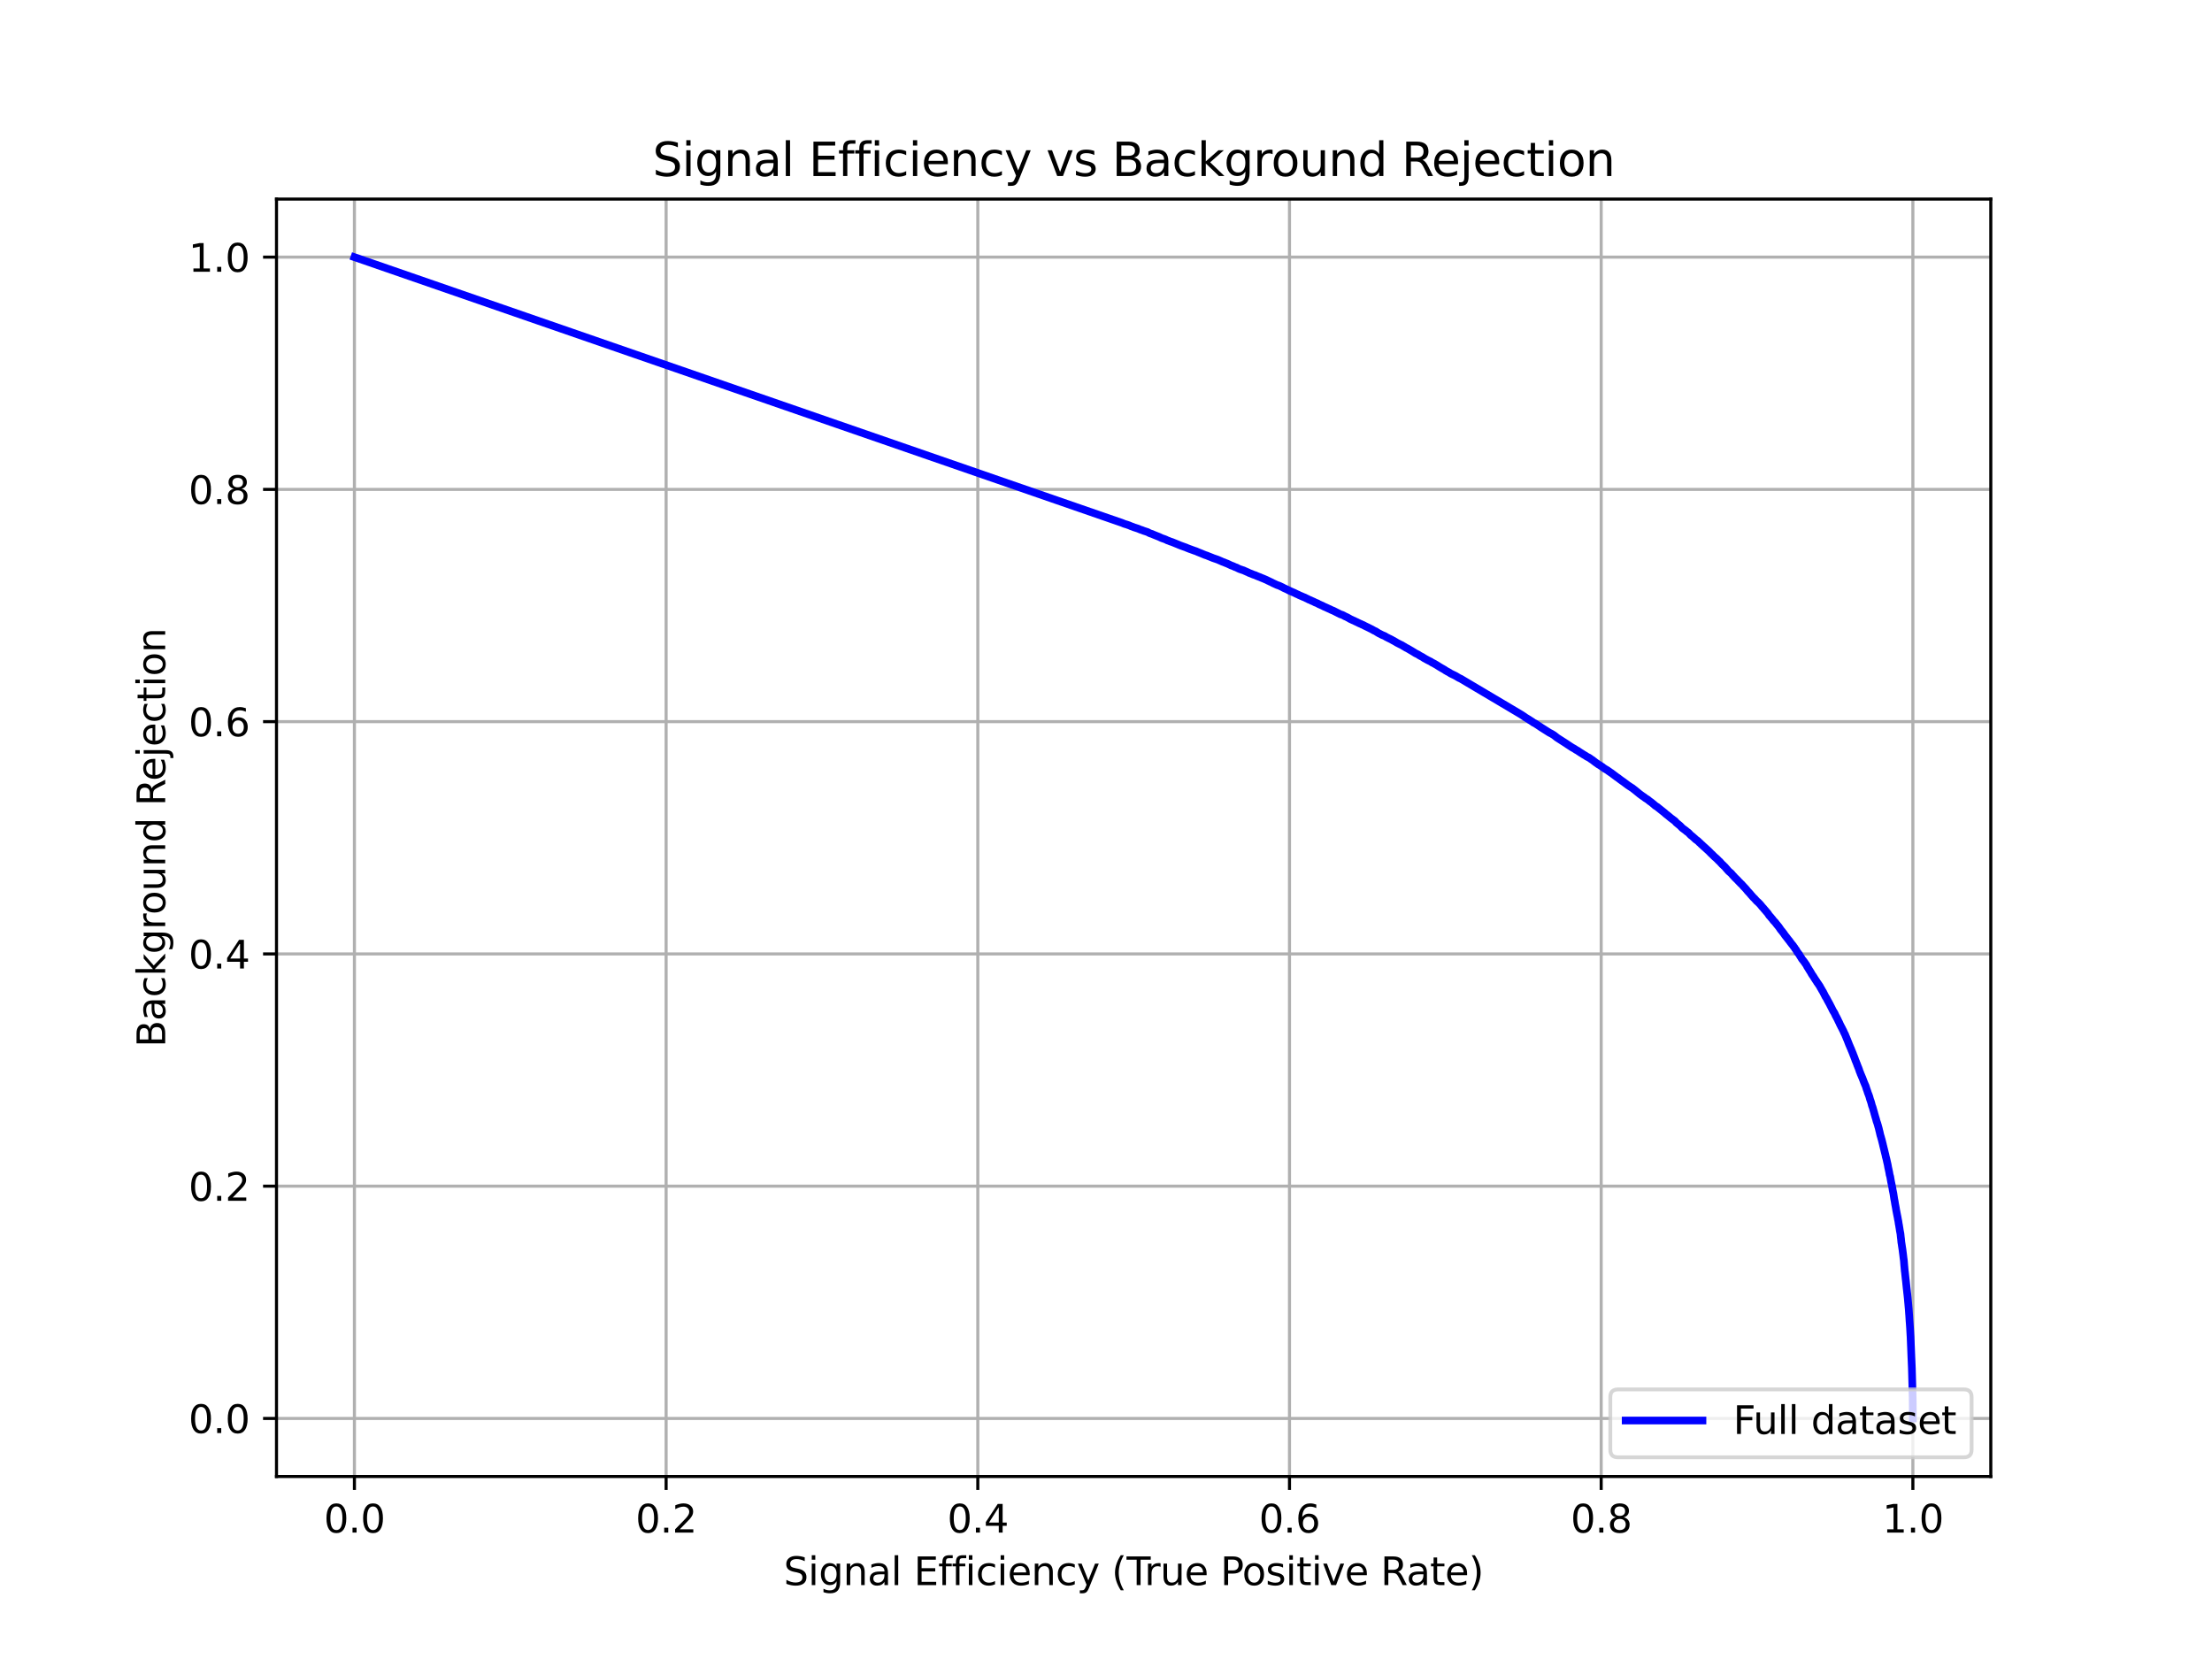 <?xml version="1.0" encoding="utf-8" standalone="no"?>
<!DOCTYPE svg PUBLIC "-//W3C//DTD SVG 1.1//EN"
  "http://www.w3.org/Graphics/SVG/1.1/DTD/svg11.dtd">
<svg xmlns:xlink="http://www.w3.org/1999/xlink" width="576pt" height="432pt" viewBox="0 0 576 432" xmlns="http://www.w3.org/2000/svg" version="1.1">
 <defs>
  <style type="text/css">*{stroke-linejoin: round; stroke-linecap: butt}</style>
 </defs>
 <g id="figure_1">
  <g id="patch_1">
   <path d="M 0 432 
L 576 432 
L 576 0 
L 0 0 
z
" style="fill: #ffffff"/>
  </g>
  <g id="axes_1">
   <g id="patch_2">
    <path d="M 72 384.48 
L 518.4 384.48 
L 518.4 51.84 
L 72 51.84 
z
" style="fill: #ffffff"/>
   </g>
   <g id="matplotlib.axis_1">
    <g id="xtick_1">
     <g id="line2d_1">
      <path d="M 92.291 384.48 
L 92.291 51.84 
" clip-path="url(#p0d7ac3f20c)" style="fill: none; stroke: #b0b0b0; stroke-width: 0.8; stroke-linecap: square"/>
     </g>
     <g id="line2d_2">
      <defs>
       <path id="m1809c1756c" d="M 0 0 
L 0 3.5 
" style="stroke: #000000; stroke-width: 0.8"/>
      </defs>
      <g>
       <use xlink:href="#m1809c1756c" x="92.291" y="384.48" style="stroke: #000000; stroke-width: 0.8"/>
      </g>
     </g>
     <g id="text_1">
      <!-- 0.0 -->
      <g transform="translate(84.339 399.078) scale(0.1 -0.1)">
       <defs>
        <path id="DejaVuSans-30" d="M 2034 4250 
Q 1547 4250 1301 3770 
Q 1056 3291 1056 2328 
Q 1056 1369 1301 889 
Q 1547 409 2034 409 
Q 2525 409 2770 889 
Q 3016 1369 3016 2328 
Q 3016 3291 2770 3770 
Q 2525 4250 2034 4250 
z
M 2034 4750 
Q 2819 4750 3233 4129 
Q 3647 3509 3647 2328 
Q 3647 1150 3233 529 
Q 2819 -91 2034 -91 
Q 1250 -91 836 529 
Q 422 1150 422 2328 
Q 422 3509 836 4129 
Q 1250 4750 2034 4750 
z
" transform="scale(0.016)"/>
        <path id="DejaVuSans-2e" d="M 684 794 
L 1344 794 
L 1344 0 
L 684 0 
L 684 794 
z
" transform="scale(0.016)"/>
       </defs>
       <use xlink:href="#DejaVuSans-30"/>
       <use xlink:href="#DejaVuSans-2e" x="63.623"/>
       <use xlink:href="#DejaVuSans-30" x="95.41"/>
      </g>
     </g>
    </g>
    <g id="xtick_2">
     <g id="line2d_3">
      <path d="M 173.455 384.48 
L 173.455 51.84 
" clip-path="url(#p0d7ac3f20c)" style="fill: none; stroke: #b0b0b0; stroke-width: 0.8; stroke-linecap: square"/>
     </g>
     <g id="line2d_4">
      <g>
       <use xlink:href="#m1809c1756c" x="173.455" y="384.48" style="stroke: #000000; stroke-width: 0.8"/>
      </g>
     </g>
     <g id="text_2">
      <!-- 0.2 -->
      <g transform="translate(165.503 399.078) scale(0.1 -0.1)">
       <defs>
        <path id="DejaVuSans-32" d="M 1228 531 
L 3431 531 
L 3431 0 
L 469 0 
L 469 531 
Q 828 903 1448 1529 
Q 2069 2156 2228 2338 
Q 2531 2678 2651 2914 
Q 2772 3150 2772 3378 
Q 2772 3750 2511 3984 
Q 2250 4219 1831 4219 
Q 1534 4219 1204 4116 
Q 875 4013 500 3803 
L 500 4441 
Q 881 4594 1212 4672 
Q 1544 4750 1819 4750 
Q 2544 4750 2975 4387 
Q 3406 4025 3406 3419 
Q 3406 3131 3298 2873 
Q 3191 2616 2906 2266 
Q 2828 2175 2409 1742 
Q 1991 1309 1228 531 
z
" transform="scale(0.016)"/>
       </defs>
       <use xlink:href="#DejaVuSans-30"/>
       <use xlink:href="#DejaVuSans-2e" x="63.623"/>
       <use xlink:href="#DejaVuSans-32" x="95.41"/>
      </g>
     </g>
    </g>
    <g id="xtick_3">
     <g id="line2d_5">
      <path d="M 254.618 384.48 
L 254.618 51.84 
" clip-path="url(#p0d7ac3f20c)" style="fill: none; stroke: #b0b0b0; stroke-width: 0.8; stroke-linecap: square"/>
     </g>
     <g id="line2d_6">
      <g>
       <use xlink:href="#m1809c1756c" x="254.618" y="384.48" style="stroke: #000000; stroke-width: 0.8"/>
      </g>
     </g>
     <g id="text_3">
      <!-- 0.4 -->
      <g transform="translate(246.667 399.078) scale(0.1 -0.1)">
       <defs>
        <path id="DejaVuSans-34" d="M 2419 4116 
L 825 1625 
L 2419 1625 
L 2419 4116 
z
M 2253 4666 
L 3047 4666 
L 3047 1625 
L 3713 1625 
L 3713 1100 
L 3047 1100 
L 3047 0 
L 2419 0 
L 2419 1100 
L 313 1100 
L 313 1709 
L 2253 4666 
z
" transform="scale(0.016)"/>
       </defs>
       <use xlink:href="#DejaVuSans-30"/>
       <use xlink:href="#DejaVuSans-2e" x="63.623"/>
       <use xlink:href="#DejaVuSans-34" x="95.41"/>
      </g>
     </g>
    </g>
    <g id="xtick_4">
     <g id="line2d_7">
      <path d="M 335.782 384.48 
L 335.782 51.84 
" clip-path="url(#p0d7ac3f20c)" style="fill: none; stroke: #b0b0b0; stroke-width: 0.8; stroke-linecap: square"/>
     </g>
     <g id="line2d_8">
      <g>
       <use xlink:href="#m1809c1756c" x="335.782" y="384.48" style="stroke: #000000; stroke-width: 0.8"/>
      </g>
     </g>
     <g id="text_4">
      <!-- 0.6 -->
      <g transform="translate(327.83 399.078) scale(0.1 -0.1)">
       <defs>
        <path id="DejaVuSans-36" d="M 2113 2584 
Q 1688 2584 1439 2293 
Q 1191 2003 1191 1497 
Q 1191 994 1439 701 
Q 1688 409 2113 409 
Q 2538 409 2786 701 
Q 3034 994 3034 1497 
Q 3034 2003 2786 2293 
Q 2538 2584 2113 2584 
z
M 3366 4563 
L 3366 3988 
Q 3128 4100 2886 4159 
Q 2644 4219 2406 4219 
Q 1781 4219 1451 3797 
Q 1122 3375 1075 2522 
Q 1259 2794 1537 2939 
Q 1816 3084 2150 3084 
Q 2853 3084 3261 2657 
Q 3669 2231 3669 1497 
Q 3669 778 3244 343 
Q 2819 -91 2113 -91 
Q 1303 -91 875 529 
Q 447 1150 447 2328 
Q 447 3434 972 4092 
Q 1497 4750 2381 4750 
Q 2619 4750 2861 4703 
Q 3103 4656 3366 4563 
z
" transform="scale(0.016)"/>
       </defs>
       <use xlink:href="#DejaVuSans-30"/>
       <use xlink:href="#DejaVuSans-2e" x="63.623"/>
       <use xlink:href="#DejaVuSans-36" x="95.41"/>
      </g>
     </g>
    </g>
    <g id="xtick_5">
     <g id="line2d_9">
      <path d="M 416.945 384.48 
L 416.945 51.84 
" clip-path="url(#p0d7ac3f20c)" style="fill: none; stroke: #b0b0b0; stroke-width: 0.8; stroke-linecap: square"/>
     </g>
     <g id="line2d_10">
      <g>
       <use xlink:href="#m1809c1756c" x="416.945" y="384.48" style="stroke: #000000; stroke-width: 0.8"/>
      </g>
     </g>
     <g id="text_5">
      <!-- 0.8 -->
      <g transform="translate(408.994 399.078) scale(0.1 -0.1)">
       <defs>
        <path id="DejaVuSans-38" d="M 2034 2216 
Q 1584 2216 1326 1975 
Q 1069 1734 1069 1313 
Q 1069 891 1326 650 
Q 1584 409 2034 409 
Q 2484 409 2743 651 
Q 3003 894 3003 1313 
Q 3003 1734 2745 1975 
Q 2488 2216 2034 2216 
z
M 1403 2484 
Q 997 2584 770 2862 
Q 544 3141 544 3541 
Q 544 4100 942 4425 
Q 1341 4750 2034 4750 
Q 2731 4750 3128 4425 
Q 3525 4100 3525 3541 
Q 3525 3141 3298 2862 
Q 3072 2584 2669 2484 
Q 3125 2378 3379 2068 
Q 3634 1759 3634 1313 
Q 3634 634 3220 271 
Q 2806 -91 2034 -91 
Q 1263 -91 848 271 
Q 434 634 434 1313 
Q 434 1759 690 2068 
Q 947 2378 1403 2484 
z
M 1172 3481 
Q 1172 3119 1398 2916 
Q 1625 2713 2034 2713 
Q 2441 2713 2670 2916 
Q 2900 3119 2900 3481 
Q 2900 3844 2670 4047 
Q 2441 4250 2034 4250 
Q 1625 4250 1398 4047 
Q 1172 3844 1172 3481 
z
" transform="scale(0.016)"/>
       </defs>
       <use xlink:href="#DejaVuSans-30"/>
       <use xlink:href="#DejaVuSans-2e" x="63.623"/>
       <use xlink:href="#DejaVuSans-38" x="95.41"/>
      </g>
     </g>
    </g>
    <g id="xtick_6">
     <g id="line2d_11">
      <path d="M 498.109 384.48 
L 498.109 51.84 
" clip-path="url(#p0d7ac3f20c)" style="fill: none; stroke: #b0b0b0; stroke-width: 0.8; stroke-linecap: square"/>
     </g>
     <g id="line2d_12">
      <g>
       <use xlink:href="#m1809c1756c" x="498.109" y="384.48" style="stroke: #000000; stroke-width: 0.8"/>
      </g>
     </g>
     <g id="text_6">
      <!-- 1.0 -->
      <g transform="translate(490.158 399.078) scale(0.1 -0.1)">
       <defs>
        <path id="DejaVuSans-31" d="M 794 531 
L 1825 531 
L 1825 4091 
L 703 3866 
L 703 4441 
L 1819 4666 
L 2450 4666 
L 2450 531 
L 3481 531 
L 3481 0 
L 794 0 
L 794 531 
z
" transform="scale(0.016)"/>
       </defs>
       <use xlink:href="#DejaVuSans-31"/>
       <use xlink:href="#DejaVuSans-2e" x="63.623"/>
       <use xlink:href="#DejaVuSans-30" x="95.41"/>
      </g>
     </g>
    </g>
    <g id="text_7">
     <!-- Signal Efficiency (True Positive Rate) -->
     <g transform="translate(204.07 412.757) scale(0.1 -0.1)">
      <defs>
       <path id="DejaVuSans-53" d="M 3425 4513 
L 3425 3897 
Q 3066 4069 2747 4153 
Q 2428 4238 2131 4238 
Q 1616 4238 1336 4038 
Q 1056 3838 1056 3469 
Q 1056 3159 1242 3001 
Q 1428 2844 1947 2747 
L 2328 2669 
Q 3034 2534 3370 2195 
Q 3706 1856 3706 1288 
Q 3706 609 3251 259 
Q 2797 -91 1919 -91 
Q 1588 -91 1214 -16 
Q 841 59 441 206 
L 441 856 
Q 825 641 1194 531 
Q 1563 422 1919 422 
Q 2459 422 2753 634 
Q 3047 847 3047 1241 
Q 3047 1584 2836 1778 
Q 2625 1972 2144 2069 
L 1759 2144 
Q 1053 2284 737 2584 
Q 422 2884 422 3419 
Q 422 4038 858 4394 
Q 1294 4750 2059 4750 
Q 2388 4750 2728 4690 
Q 3069 4631 3425 4513 
z
" transform="scale(0.016)"/>
       <path id="DejaVuSans-69" d="M 603 3500 
L 1178 3500 
L 1178 0 
L 603 0 
L 603 3500 
z
M 603 4863 
L 1178 4863 
L 1178 4134 
L 603 4134 
L 603 4863 
z
" transform="scale(0.016)"/>
       <path id="DejaVuSans-67" d="M 2906 1791 
Q 2906 2416 2648 2759 
Q 2391 3103 1925 3103 
Q 1463 3103 1205 2759 
Q 947 2416 947 1791 
Q 947 1169 1205 825 
Q 1463 481 1925 481 
Q 2391 481 2648 825 
Q 2906 1169 2906 1791 
z
M 3481 434 
Q 3481 -459 3084 -895 
Q 2688 -1331 1869 -1331 
Q 1566 -1331 1297 -1286 
Q 1028 -1241 775 -1147 
L 775 -588 
Q 1028 -725 1275 -790 
Q 1522 -856 1778 -856 
Q 2344 -856 2625 -561 
Q 2906 -266 2906 331 
L 2906 616 
Q 2728 306 2450 153 
Q 2172 0 1784 0 
Q 1141 0 747 490 
Q 353 981 353 1791 
Q 353 2603 747 3093 
Q 1141 3584 1784 3584 
Q 2172 3584 2450 3431 
Q 2728 3278 2906 2969 
L 2906 3500 
L 3481 3500 
L 3481 434 
z
" transform="scale(0.016)"/>
       <path id="DejaVuSans-6e" d="M 3513 2113 
L 3513 0 
L 2938 0 
L 2938 2094 
Q 2938 2591 2744 2837 
Q 2550 3084 2163 3084 
Q 1697 3084 1428 2787 
Q 1159 2491 1159 1978 
L 1159 0 
L 581 0 
L 581 3500 
L 1159 3500 
L 1159 2956 
Q 1366 3272 1645 3428 
Q 1925 3584 2291 3584 
Q 2894 3584 3203 3211 
Q 3513 2838 3513 2113 
z
" transform="scale(0.016)"/>
       <path id="DejaVuSans-61" d="M 2194 1759 
Q 1497 1759 1228 1600 
Q 959 1441 959 1056 
Q 959 750 1161 570 
Q 1363 391 1709 391 
Q 2188 391 2477 730 
Q 2766 1069 2766 1631 
L 2766 1759 
L 2194 1759 
z
M 3341 1997 
L 3341 0 
L 2766 0 
L 2766 531 
Q 2569 213 2275 61 
Q 1981 -91 1556 -91 
Q 1019 -91 701 211 
Q 384 513 384 1019 
Q 384 1609 779 1909 
Q 1175 2209 1959 2209 
L 2766 2209 
L 2766 2266 
Q 2766 2663 2505 2880 
Q 2244 3097 1772 3097 
Q 1472 3097 1187 3025 
Q 903 2953 641 2809 
L 641 3341 
Q 956 3463 1253 3523 
Q 1550 3584 1831 3584 
Q 2591 3584 2966 3190 
Q 3341 2797 3341 1997 
z
" transform="scale(0.016)"/>
       <path id="DejaVuSans-6c" d="M 603 4863 
L 1178 4863 
L 1178 0 
L 603 0 
L 603 4863 
z
" transform="scale(0.016)"/>
       <path id="DejaVuSans-20" transform="scale(0.016)"/>
       <path id="DejaVuSans-45" d="M 628 4666 
L 3578 4666 
L 3578 4134 
L 1259 4134 
L 1259 2753 
L 3481 2753 
L 3481 2222 
L 1259 2222 
L 1259 531 
L 3634 531 
L 3634 0 
L 628 0 
L 628 4666 
z
" transform="scale(0.016)"/>
       <path id="DejaVuSans-66" d="M 2375 4863 
L 2375 4384 
L 1825 4384 
Q 1516 4384 1395 4259 
Q 1275 4134 1275 3809 
L 1275 3500 
L 2222 3500 
L 2222 3053 
L 1275 3053 
L 1275 0 
L 697 0 
L 697 3053 
L 147 3053 
L 147 3500 
L 697 3500 
L 697 3744 
Q 697 4328 969 4595 
Q 1241 4863 1831 4863 
L 2375 4863 
z
" transform="scale(0.016)"/>
       <path id="DejaVuSans-63" d="M 3122 3366 
L 3122 2828 
Q 2878 2963 2633 3030 
Q 2388 3097 2138 3097 
Q 1578 3097 1268 2742 
Q 959 2388 959 1747 
Q 959 1106 1268 751 
Q 1578 397 2138 397 
Q 2388 397 2633 464 
Q 2878 531 3122 666 
L 3122 134 
Q 2881 22 2623 -34 
Q 2366 -91 2075 -91 
Q 1284 -91 818 406 
Q 353 903 353 1747 
Q 353 2603 823 3093 
Q 1294 3584 2113 3584 
Q 2378 3584 2631 3529 
Q 2884 3475 3122 3366 
z
" transform="scale(0.016)"/>
       <path id="DejaVuSans-65" d="M 3597 1894 
L 3597 1613 
L 953 1613 
Q 991 1019 1311 708 
Q 1631 397 2203 397 
Q 2534 397 2845 478 
Q 3156 559 3463 722 
L 3463 178 
Q 3153 47 2828 -22 
Q 2503 -91 2169 -91 
Q 1331 -91 842 396 
Q 353 884 353 1716 
Q 353 2575 817 3079 
Q 1281 3584 2069 3584 
Q 2775 3584 3186 3129 
Q 3597 2675 3597 1894 
z
M 3022 2063 
Q 3016 2534 2758 2815 
Q 2500 3097 2075 3097 
Q 1594 3097 1305 2825 
Q 1016 2553 972 2059 
L 3022 2063 
z
" transform="scale(0.016)"/>
       <path id="DejaVuSans-79" d="M 2059 -325 
Q 1816 -950 1584 -1140 
Q 1353 -1331 966 -1331 
L 506 -1331 
L 506 -850 
L 844 -850 
Q 1081 -850 1212 -737 
Q 1344 -625 1503 -206 
L 1606 56 
L 191 3500 
L 800 3500 
L 1894 763 
L 2988 3500 
L 3597 3500 
L 2059 -325 
z
" transform="scale(0.016)"/>
       <path id="DejaVuSans-28" d="M 1984 4856 
Q 1566 4138 1362 3434 
Q 1159 2731 1159 2009 
Q 1159 1288 1364 580 
Q 1569 -128 1984 -844 
L 1484 -844 
Q 1016 -109 783 600 
Q 550 1309 550 2009 
Q 550 2706 781 3412 
Q 1013 4119 1484 4856 
L 1984 4856 
z
" transform="scale(0.016)"/>
       <path id="DejaVuSans-54" d="M -19 4666 
L 3928 4666 
L 3928 4134 
L 2272 4134 
L 2272 0 
L 1638 0 
L 1638 4134 
L -19 4134 
L -19 4666 
z
" transform="scale(0.016)"/>
       <path id="DejaVuSans-72" d="M 2631 2963 
Q 2534 3019 2420 3045 
Q 2306 3072 2169 3072 
Q 1681 3072 1420 2755 
Q 1159 2438 1159 1844 
L 1159 0 
L 581 0 
L 581 3500 
L 1159 3500 
L 1159 2956 
Q 1341 3275 1631 3429 
Q 1922 3584 2338 3584 
Q 2397 3584 2469 3576 
Q 2541 3569 2628 3553 
L 2631 2963 
z
" transform="scale(0.016)"/>
       <path id="DejaVuSans-75" d="M 544 1381 
L 544 3500 
L 1119 3500 
L 1119 1403 
Q 1119 906 1312 657 
Q 1506 409 1894 409 
Q 2359 409 2629 706 
Q 2900 1003 2900 1516 
L 2900 3500 
L 3475 3500 
L 3475 0 
L 2900 0 
L 2900 538 
Q 2691 219 2414 64 
Q 2138 -91 1772 -91 
Q 1169 -91 856 284 
Q 544 659 544 1381 
z
M 1991 3584 
L 1991 3584 
z
" transform="scale(0.016)"/>
       <path id="DejaVuSans-50" d="M 1259 4147 
L 1259 2394 
L 2053 2394 
Q 2494 2394 2734 2622 
Q 2975 2850 2975 3272 
Q 2975 3691 2734 3919 
Q 2494 4147 2053 4147 
L 1259 4147 
z
M 628 4666 
L 2053 4666 
Q 2838 4666 3239 4311 
Q 3641 3956 3641 3272 
Q 3641 2581 3239 2228 
Q 2838 1875 2053 1875 
L 1259 1875 
L 1259 0 
L 628 0 
L 628 4666 
z
" transform="scale(0.016)"/>
       <path id="DejaVuSans-6f" d="M 1959 3097 
Q 1497 3097 1228 2736 
Q 959 2375 959 1747 
Q 959 1119 1226 758 
Q 1494 397 1959 397 
Q 2419 397 2687 759 
Q 2956 1122 2956 1747 
Q 2956 2369 2687 2733 
Q 2419 3097 1959 3097 
z
M 1959 3584 
Q 2709 3584 3137 3096 
Q 3566 2609 3566 1747 
Q 3566 888 3137 398 
Q 2709 -91 1959 -91 
Q 1206 -91 779 398 
Q 353 888 353 1747 
Q 353 2609 779 3096 
Q 1206 3584 1959 3584 
z
" transform="scale(0.016)"/>
       <path id="DejaVuSans-73" d="M 2834 3397 
L 2834 2853 
Q 2591 2978 2328 3040 
Q 2066 3103 1784 3103 
Q 1356 3103 1142 2972 
Q 928 2841 928 2578 
Q 928 2378 1081 2264 
Q 1234 2150 1697 2047 
L 1894 2003 
Q 2506 1872 2764 1633 
Q 3022 1394 3022 966 
Q 3022 478 2636 193 
Q 2250 -91 1575 -91 
Q 1294 -91 989 -36 
Q 684 19 347 128 
L 347 722 
Q 666 556 975 473 
Q 1284 391 1588 391 
Q 1994 391 2212 530 
Q 2431 669 2431 922 
Q 2431 1156 2273 1281 
Q 2116 1406 1581 1522 
L 1381 1569 
Q 847 1681 609 1914 
Q 372 2147 372 2553 
Q 372 3047 722 3315 
Q 1072 3584 1716 3584 
Q 2034 3584 2315 3537 
Q 2597 3491 2834 3397 
z
" transform="scale(0.016)"/>
       <path id="DejaVuSans-74" d="M 1172 4494 
L 1172 3500 
L 2356 3500 
L 2356 3053 
L 1172 3053 
L 1172 1153 
Q 1172 725 1289 603 
Q 1406 481 1766 481 
L 2356 481 
L 2356 0 
L 1766 0 
Q 1100 0 847 248 
Q 594 497 594 1153 
L 594 3053 
L 172 3053 
L 172 3500 
L 594 3500 
L 594 4494 
L 1172 4494 
z
" transform="scale(0.016)"/>
       <path id="DejaVuSans-76" d="M 191 3500 
L 800 3500 
L 1894 563 
L 2988 3500 
L 3597 3500 
L 2284 0 
L 1503 0 
L 191 3500 
z
" transform="scale(0.016)"/>
       <path id="DejaVuSans-52" d="M 2841 2188 
Q 3044 2119 3236 1894 
Q 3428 1669 3622 1275 
L 4263 0 
L 3584 0 
L 2988 1197 
Q 2756 1666 2539 1819 
Q 2322 1972 1947 1972 
L 1259 1972 
L 1259 0 
L 628 0 
L 628 4666 
L 2053 4666 
Q 2853 4666 3247 4331 
Q 3641 3997 3641 3322 
Q 3641 2881 3436 2590 
Q 3231 2300 2841 2188 
z
M 1259 4147 
L 1259 2491 
L 2053 2491 
Q 2509 2491 2742 2702 
Q 2975 2913 2975 3322 
Q 2975 3731 2742 3939 
Q 2509 4147 2053 4147 
L 1259 4147 
z
" transform="scale(0.016)"/>
       <path id="DejaVuSans-29" d="M 513 4856 
L 1013 4856 
Q 1481 4119 1714 3412 
Q 1947 2706 1947 2009 
Q 1947 1309 1714 600 
Q 1481 -109 1013 -844 
L 513 -844 
Q 928 -128 1133 580 
Q 1338 1288 1338 2009 
Q 1338 2731 1133 3434 
Q 928 4138 513 4856 
z
" transform="scale(0.016)"/>
      </defs>
      <use xlink:href="#DejaVuSans-53"/>
      <use xlink:href="#DejaVuSans-69" x="63.477"/>
      <use xlink:href="#DejaVuSans-67" x="91.26"/>
      <use xlink:href="#DejaVuSans-6e" x="154.736"/>
      <use xlink:href="#DejaVuSans-61" x="218.115"/>
      <use xlink:href="#DejaVuSans-6c" x="279.395"/>
      <use xlink:href="#DejaVuSans-20" x="307.178"/>
      <use xlink:href="#DejaVuSans-45" x="338.965"/>
      <use xlink:href="#DejaVuSans-66" x="402.148"/>
      <use xlink:href="#DejaVuSans-66" x="437.354"/>
      <use xlink:href="#DejaVuSans-69" x="472.559"/>
      <use xlink:href="#DejaVuSans-63" x="500.342"/>
      <use xlink:href="#DejaVuSans-69" x="555.322"/>
      <use xlink:href="#DejaVuSans-65" x="583.105"/>
      <use xlink:href="#DejaVuSans-6e" x="644.629"/>
      <use xlink:href="#DejaVuSans-63" x="708.008"/>
      <use xlink:href="#DejaVuSans-79" x="762.988"/>
      <use xlink:href="#DejaVuSans-20" x="822.168"/>
      <use xlink:href="#DejaVuSans-28" x="853.955"/>
      <use xlink:href="#DejaVuSans-54" x="892.969"/>
      <use xlink:href="#DejaVuSans-72" x="939.303"/>
      <use xlink:href="#DejaVuSans-75" x="980.416"/>
      <use xlink:href="#DejaVuSans-65" x="1043.795"/>
      <use xlink:href="#DejaVuSans-20" x="1105.318"/>
      <use xlink:href="#DejaVuSans-50" x="1137.105"/>
      <use xlink:href="#DejaVuSans-6f" x="1193.783"/>
      <use xlink:href="#DejaVuSans-73" x="1254.965"/>
      <use xlink:href="#DejaVuSans-69" x="1307.064"/>
      <use xlink:href="#DejaVuSans-74" x="1334.848"/>
      <use xlink:href="#DejaVuSans-69" x="1374.057"/>
      <use xlink:href="#DejaVuSans-76" x="1401.84"/>
      <use xlink:href="#DejaVuSans-65" x="1461.02"/>
      <use xlink:href="#DejaVuSans-20" x="1522.543"/>
      <use xlink:href="#DejaVuSans-52" x="1554.33"/>
      <use xlink:href="#DejaVuSans-61" x="1621.562"/>
      <use xlink:href="#DejaVuSans-74" x="1682.842"/>
      <use xlink:href="#DejaVuSans-65" x="1722.051"/>
      <use xlink:href="#DejaVuSans-29" x="1783.574"/>
     </g>
    </g>
   </g>
   <g id="matplotlib.axis_2">
    <g id="ytick_1">
     <g id="line2d_13">
      <path d="M 72 369.36 
L 518.4 369.36 
" clip-path="url(#p0d7ac3f20c)" style="fill: none; stroke: #b0b0b0; stroke-width: 0.8; stroke-linecap: square"/>
     </g>
     <g id="line2d_14">
      <defs>
       <path id="m4c404ba67f" d="M 0 0 
L -3.5 0 
" style="stroke: #000000; stroke-width: 0.8"/>
      </defs>
      <g>
       <use xlink:href="#m4c404ba67f" x="72" y="369.36" style="stroke: #000000; stroke-width: 0.8"/>
      </g>
     </g>
     <g id="text_8">
      <!-- 0.0 -->
      <g transform="translate(49.097 373.159) scale(0.1 -0.1)">
       <use xlink:href="#DejaVuSans-30"/>
       <use xlink:href="#DejaVuSans-2e" x="63.623"/>
       <use xlink:href="#DejaVuSans-30" x="95.41"/>
      </g>
     </g>
    </g>
    <g id="ytick_2">
     <g id="line2d_15">
      <path d="M 72 308.88 
L 518.4 308.88 
" clip-path="url(#p0d7ac3f20c)" style="fill: none; stroke: #b0b0b0; stroke-width: 0.8; stroke-linecap: square"/>
     </g>
     <g id="line2d_16">
      <g>
       <use xlink:href="#m4c404ba67f" x="72" y="308.88" style="stroke: #000000; stroke-width: 0.8"/>
      </g>
     </g>
     <g id="text_9">
      <!-- 0.2 -->
      <g transform="translate(49.097 312.679) scale(0.1 -0.1)">
       <use xlink:href="#DejaVuSans-30"/>
       <use xlink:href="#DejaVuSans-2e" x="63.623"/>
       <use xlink:href="#DejaVuSans-32" x="95.41"/>
      </g>
     </g>
    </g>
    <g id="ytick_3">
     <g id="line2d_17">
      <path d="M 72 248.4 
L 518.4 248.4 
" clip-path="url(#p0d7ac3f20c)" style="fill: none; stroke: #b0b0b0; stroke-width: 0.8; stroke-linecap: square"/>
     </g>
     <g id="line2d_18">
      <g>
       <use xlink:href="#m4c404ba67f" x="72" y="248.4" style="stroke: #000000; stroke-width: 0.8"/>
      </g>
     </g>
     <g id="text_10">
      <!-- 0.4 -->
      <g transform="translate(49.097 252.199) scale(0.1 -0.1)">
       <use xlink:href="#DejaVuSans-30"/>
       <use xlink:href="#DejaVuSans-2e" x="63.623"/>
       <use xlink:href="#DejaVuSans-34" x="95.41"/>
      </g>
     </g>
    </g>
    <g id="ytick_4">
     <g id="line2d_19">
      <path d="M 72 187.92 
L 518.4 187.92 
" clip-path="url(#p0d7ac3f20c)" style="fill: none; stroke: #b0b0b0; stroke-width: 0.8; stroke-linecap: square"/>
     </g>
     <g id="line2d_20">
      <g>
       <use xlink:href="#m4c404ba67f" x="72" y="187.92" style="stroke: #000000; stroke-width: 0.8"/>
      </g>
     </g>
     <g id="text_11">
      <!-- 0.6 -->
      <g transform="translate(49.097 191.719) scale(0.1 -0.1)">
       <use xlink:href="#DejaVuSans-30"/>
       <use xlink:href="#DejaVuSans-2e" x="63.623"/>
       <use xlink:href="#DejaVuSans-36" x="95.41"/>
      </g>
     </g>
    </g>
    <g id="ytick_5">
     <g id="line2d_21">
      <path d="M 72 127.44 
L 518.4 127.44 
" clip-path="url(#p0d7ac3f20c)" style="fill: none; stroke: #b0b0b0; stroke-width: 0.8; stroke-linecap: square"/>
     </g>
     <g id="line2d_22">
      <g>
       <use xlink:href="#m4c404ba67f" x="72" y="127.44" style="stroke: #000000; stroke-width: 0.8"/>
      </g>
     </g>
     <g id="text_12">
      <!-- 0.8 -->
      <g transform="translate(49.097 131.239) scale(0.1 -0.1)">
       <use xlink:href="#DejaVuSans-30"/>
       <use xlink:href="#DejaVuSans-2e" x="63.623"/>
       <use xlink:href="#DejaVuSans-38" x="95.41"/>
      </g>
     </g>
    </g>
    <g id="ytick_6">
     <g id="line2d_23">
      <path d="M 72 66.96 
L 518.4 66.96 
" clip-path="url(#p0d7ac3f20c)" style="fill: none; stroke: #b0b0b0; stroke-width: 0.8; stroke-linecap: square"/>
     </g>
     <g id="line2d_24">
      <g>
       <use xlink:href="#m4c404ba67f" x="72" y="66.96" style="stroke: #000000; stroke-width: 0.8"/>
      </g>
     </g>
     <g id="text_13">
      <!-- 1.0 -->
      <g transform="translate(49.097 70.759) scale(0.1 -0.1)">
       <use xlink:href="#DejaVuSans-31"/>
       <use xlink:href="#DejaVuSans-2e" x="63.623"/>
       <use xlink:href="#DejaVuSans-30" x="95.41"/>
      </g>
     </g>
    </g>
    <g id="text_14">
     <!-- Background Rejection -->
     <g transform="translate(43.017 272.694) rotate(-90) scale(0.1 -0.1)">
      <defs>
       <path id="DejaVuSans-42" d="M 1259 2228 
L 1259 519 
L 2272 519 
Q 2781 519 3026 730 
Q 3272 941 3272 1375 
Q 3272 1813 3026 2020 
Q 2781 2228 2272 2228 
L 1259 2228 
z
M 1259 4147 
L 1259 2741 
L 2194 2741 
Q 2656 2741 2882 2914 
Q 3109 3088 3109 3444 
Q 3109 3797 2882 3972 
Q 2656 4147 2194 4147 
L 1259 4147 
z
M 628 4666 
L 2241 4666 
Q 2963 4666 3353 4366 
Q 3744 4066 3744 3513 
Q 3744 3084 3544 2831 
Q 3344 2578 2956 2516 
Q 3422 2416 3680 2098 
Q 3938 1781 3938 1306 
Q 3938 681 3513 340 
Q 3088 0 2303 0 
L 628 0 
L 628 4666 
z
" transform="scale(0.016)"/>
       <path id="DejaVuSans-6b" d="M 581 4863 
L 1159 4863 
L 1159 1991 
L 2875 3500 
L 3609 3500 
L 1753 1863 
L 3688 0 
L 2938 0 
L 1159 1709 
L 1159 0 
L 581 0 
L 581 4863 
z
" transform="scale(0.016)"/>
       <path id="DejaVuSans-64" d="M 2906 2969 
L 2906 4863 
L 3481 4863 
L 3481 0 
L 2906 0 
L 2906 525 
Q 2725 213 2448 61 
Q 2172 -91 1784 -91 
Q 1150 -91 751 415 
Q 353 922 353 1747 
Q 353 2572 751 3078 
Q 1150 3584 1784 3584 
Q 2172 3584 2448 3432 
Q 2725 3281 2906 2969 
z
M 947 1747 
Q 947 1113 1208 752 
Q 1469 391 1925 391 
Q 2381 391 2643 752 
Q 2906 1113 2906 1747 
Q 2906 2381 2643 2742 
Q 2381 3103 1925 3103 
Q 1469 3103 1208 2742 
Q 947 2381 947 1747 
z
" transform="scale(0.016)"/>
       <path id="DejaVuSans-6a" d="M 603 3500 
L 1178 3500 
L 1178 -63 
Q 1178 -731 923 -1031 
Q 669 -1331 103 -1331 
L -116 -1331 
L -116 -844 
L 38 -844 
Q 366 -844 484 -692 
Q 603 -541 603 -63 
L 603 3500 
z
M 603 4863 
L 1178 4863 
L 1178 4134 
L 603 4134 
L 603 4863 
z
" transform="scale(0.016)"/>
      </defs>
      <use xlink:href="#DejaVuSans-42"/>
      <use xlink:href="#DejaVuSans-61" x="68.604"/>
      <use xlink:href="#DejaVuSans-63" x="129.883"/>
      <use xlink:href="#DejaVuSans-6b" x="184.863"/>
      <use xlink:href="#DejaVuSans-67" x="242.773"/>
      <use xlink:href="#DejaVuSans-72" x="306.25"/>
      <use xlink:href="#DejaVuSans-6f" x="345.113"/>
      <use xlink:href="#DejaVuSans-75" x="406.295"/>
      <use xlink:href="#DejaVuSans-6e" x="469.674"/>
      <use xlink:href="#DejaVuSans-64" x="533.053"/>
      <use xlink:href="#DejaVuSans-20" x="596.529"/>
      <use xlink:href="#DejaVuSans-52" x="628.316"/>
      <use xlink:href="#DejaVuSans-65" x="693.299"/>
      <use xlink:href="#DejaVuSans-6a" x="754.822"/>
      <use xlink:href="#DejaVuSans-65" x="782.605"/>
      <use xlink:href="#DejaVuSans-63" x="844.129"/>
      <use xlink:href="#DejaVuSans-74" x="899.109"/>
      <use xlink:href="#DejaVuSans-69" x="938.318"/>
      <use xlink:href="#DejaVuSans-6f" x="966.102"/>
      <use xlink:href="#DejaVuSans-6e" x="1027.283"/>
     </g>
    </g>
   </g>
   <g id="line2d_25">
    <path d="M 92.291 66.96 
L 292.273 136.192 
L 292.376 136.235 
L 292.619 136.345 
L 292.72 136.383 
L 293.059 136.493 
L 293.164 136.518 
L 293.528 136.629 
L 293.638 136.68 
L 294 136.79 
L 294.103 136.848 
L 294.387 136.958 
L 294.493 137.018 
L 294.818 137.127 
L 294.923 137.162 
L 295.195 137.27 
L 295.298 137.319 
L 295.664 137.429 
L 295.774 137.47 
L 296.123 137.58 
L 296.232 137.615 
L 296.527 137.725 
L 296.637 137.775 
L 296.896 137.885 
L 297.001 137.93 
L 297.395 138.041 
L 297.505 138.105 
L 297.83 138.216 
L 297.94 138.269 
L 298.323 138.379 
L 298.431 138.426 
L 298.797 138.533 
L 298.903 138.595 
L 299.116 138.702 
L 299.221 138.771 
L 299.223 138.771 
L 299.473 138.876 
L 299.473 138.879 
L 299.581 138.927 
L 299.988 139.037 
L 300.098 139.098 
L 300.354 139.208 
L 300.464 139.253 
L 300.735 139.363 
L 300.843 139.409 
L 301.12 139.519 
L 301.228 139.567 
L 301.536 139.677 
L 301.646 139.73 
L 301.93 139.839 
L 302.033 139.904 
L 302.283 140.011 
L 302.393 140.075 
L 302.686 140.185 
L 302.785 140.221 
L 303.138 140.331 
L 303.248 140.38 
L 303.532 140.49 
L 303.642 140.544 
L 303.862 140.651 
L 303.862 140.654 
L 303.971 140.713 
L 304.303 140.822 
L 304.413 140.863 
L 304.671 140.973 
L 304.764 141.018 
L 304.772 141.018 
L 305.158 141.129 
L 305.268 141.18 
L 305.561 141.29 
L 305.668 141.343 
L 305.97 141.453 
L 306.073 141.511 
L 306.372 141.621 
L 306.482 141.671 
L 306.766 141.781 
L 306.868 141.835 
L 307.16 141.945 
L 307.27 142.001 
L 307.585 142.112 
L 307.694 142.16 
L 308.028 142.27 
L 308.138 142.32 
L 308.463 142.43 
L 308.569 142.468 
L 308.877 142.578 
L 308.982 142.629 
L 309.225 142.74 
L 309.327 142.77 
L 309.602 142.879 
L 309.712 142.934 
L 310.065 143.043 
L 310.175 143.093 
L 310.476 143.203 
L 310.586 143.24 
L 310.888 143.348 
L 310.993 143.398 
L 311.374 143.508 
L 311.876 143.729 
L 312.139 143.837 
L 312.246 143.875 
L 312.513 143.985 
L 312.621 144.032 
L 312.918 144.141 
L 313.028 144.198 
L 313.295 144.307 
L 313.401 144.352 
L 313.683 144.463 
L 313.793 144.514 
L 314.143 144.624 
L 314.253 144.659 
L 314.507 144.765 
L 314.507 144.768 
L 314.613 144.811 
L 314.884 144.922 
L 314.994 144.952 
L 315.237 145.062 
L 315.343 145.097 
L 315.621 145.206 
L 315.726 145.267 
L 316.071 145.378 
L 316.178 145.428 
L 316.544 145.538 
L 316.654 145.586 
L 316.986 145.696 
L 317.089 145.736 
L 317.348 145.846 
L 317.457 145.893 
L 317.694 146.001 
L 317.798 146.033 
L 318.026 146.143 
L 318.131 146.196 
L 318.403 146.306 
L 318.508 146.343 
L 318.82 146.451 
L 318.926 146.51 
L 319.206 146.62 
L 319.303 146.661 
L 319.611 146.77 
L 319.718 146.833 
L 319.985 146.944 
L 320.095 147.004 
L 320.334 147.114 
L 320.444 147.173 
L 320.705 147.283 
L 320.812 147.312 
L 321.096 147.422 
L 321.206 147.475 
L 321.452 147.585 
L 321.562 147.643 
L 321.885 147.751 
L 321.992 147.788 
L 322.201 147.898 
L 322.307 147.963 
L 322.543 148.064 
L 322.64 148.115 
L 322.91 148.226 
L 323.017 148.256 
L 323.332 148.364 
L 323.441 148.413 
L 323.814 148.518 
L 323.924 148.57 
L 324.141 148.679 
L 324.251 148.722 
L 324.509 148.831 
L 324.617 148.893 
L 324.912 149.002 
L 325.02 149.058 
L 325.226 149.168 
L 325.334 149.219 
L 325.633 149.326 
L 325.743 149.37 
L 326.027 149.48 
L 326.129 149.532 
L 326.404 149.642 
L 326.505 149.678 
L 326.859 149.785 
L 326.968 149.831 
L 327.173 149.941 
L 327.281 149.974 
L 327.546 150.083 
L 327.653 150.13 
L 327.95 150.24 
L 328.058 150.275 
L 328.297 150.385 
L 328.405 150.427 
L 328.654 150.537 
L 328.762 150.577 
L 329.055 150.687 
L 329.156 150.741 
L 329.16 150.741 
L 329.415 150.85 
L 329.516 150.892 
L 329.768 151.002 
L 329.878 151.054 
L 330.099 151.164 
L 330.207 151.226 
L 330.478 151.336 
L 330.588 151.404 
L 330.829 151.514 
L 330.928 151.554 
L 331.154 151.664 
L 331.264 151.721 
L 331.46 151.83 
L 331.561 151.881 
L 331.822 151.992 
L 331.93 152.049 
L 332.182 152.159 
L 332.291 152.213 
L 332.533 152.324 
L 332.629 152.361 
L 332.97 152.47 
L 333.079 152.515 
L 333.331 152.626 
L 333.441 152.679 
L 333.676 152.789 
L 333.786 152.848 
L 334.036 152.958 
L 334.145 153.035 
L 334.361 153.145 
L 334.882 153.378 
L 335.121 153.486 
L 335.226 153.541 
L 335.446 153.651 
L 335.551 153.72 
L 335.825 153.831 
L 335.933 153.897 
L 336.204 154.006 
L 336.305 154.051 
L 336.538 154.16 
L 336.641 154.208 
L 336.93 154.317 
L 336.93 154.318 
L 337.582 154.643 
L 337.832 154.752 
L 337.942 154.794 
L 338.168 154.904 
L 338.277 154.974 
L 338.551 155.084 
L 338.661 155.14 
L 338.936 155.249 
L 339.046 155.303 
L 339.313 155.413 
L 339.423 155.472 
L 339.746 155.582 
L 339.856 155.643 
L 340.067 155.751 
L 340.17 155.809 
L 340.431 155.919 
L 340.536 155.967 
L 340.717 156.078 
L 340.827 156.132 
L 341.122 156.241 
L 341.232 156.29 
L 341.466 156.401 
L 341.574 156.46 
L 341.839 156.568 
L 341.94 156.611 
L 342.16 156.71 
L 342.27 156.777 
L 342.483 156.887 
L 342.593 156.926 
L 342.877 157.035 
L 342.987 157.08 
L 343.217 157.19 
L 343.325 157.274 
L 343.562 157.384 
L 343.671 157.426 
L 343.893 157.536 
L 343.992 157.574 
L 344.259 157.684 
L 344.369 157.74 
L 344.587 157.85 
L 344.696 157.912 
L 344.918 158.021 
L 345.026 158.057 
L 345.282 158.167 
L 345.392 158.222 
L 345.917 158.463 
L 346.154 158.572 
L 346.26 158.607 
L 346.475 158.716 
L 346.585 158.776 
L 346.828 158.885 
L 346.938 158.936 
L 347.239 159.046 
L 347.347 159.11 
L 347.562 159.217 
L 347.67 159.27 
L 347.879 159.378 
L 347.879 159.38 
L 348.086 159.483 
L 348.316 159.593 
L 348.426 159.658 
L 348.665 159.765 
L 348.773 159.824 
L 348.981 159.934 
L 349.08 159.978 
L 349.462 160.088 
L 349.565 160.132 
L 349.795 160.242 
L 349.899 160.294 
L 350.09 160.404 
L 350.189 160.46 
L 350.422 160.568 
L 350.527 160.611 
L 350.532 160.611 
L 350.758 160.719 
L 350.868 160.786 
L 351.089 160.896 
L 351.195 160.965 
L 351.415 161.076 
L 351.524 161.165 
L 351.774 161.274 
L 351.884 161.326 
L 352.123 161.437 
L 352.233 161.5 
L 352.672 161.675 
L 352.87 161.785 
L 352.98 161.846 
L 353.256 161.956 
L 353.361 162.01 
L 353.57 162.121 
L 353.678 162.169 
L 353.904 162.278 
L 354.009 162.332 
L 354.261 162.438 
L 354.369 162.477 
L 354.58 162.587 
L 354.69 162.636 
L 354.963 162.746 
L 355.071 162.802 
L 355.267 162.912 
L 355.377 162.974 
L 355.614 163.084 
L 355.723 163.14 
L 355.943 163.25 
L 356.051 163.291 
L 356.255 163.401 
L 356.365 163.442 
L 356.565 163.549 
L 356.675 163.606 
L 357.315 163.922 
L 357.489 164.032 
L 357.599 164.094 
L 357.803 164.203 
L 357.905 164.257 
L 358.163 164.366 
L 358.273 164.417 
L 358.426 164.525 
L 358.536 164.609 
L 358.734 164.719 
L 358.839 164.787 
L 359.018 164.895 
L 359.113 164.955 
L 359.369 165.065 
L 359.479 165.126 
L 359.679 165.234 
L 359.778 165.283 
L 359.998 165.393 
L 360.105 165.432 
L 360.381 165.542 
L 360.491 165.588 
L 360.713 165.696 
L 360.822 165.785 
L 361.016 165.894 
L 361.126 165.95 
L 361.35 166.06 
L 361.458 166.115 
L 361.649 166.222 
L 361.757 166.263 
L 361.989 166.371 
L 362.097 166.436 
L 362.338 166.546 
L 362.446 166.619 
L 362.448 166.619 
L 362.638 166.728 
L 362.745 166.793 
L 362.986 166.897 
L 362.986 166.9 
L 363.09 166.98 
L 363.307 167.089 
L 363.417 167.163 
L 363.6 167.271 
L 363.706 167.345 
L 363.71 167.345 
L 364.384 167.69 
L 364.603 167.8 
L 364.713 167.859 
L 364.967 167.969 
L 365.075 168.025 
L 365.245 168.133 
L 365.355 168.214 
L 365.57 168.324 
L 365.68 168.372 
L 365.811 168.481 
L 365.811 168.482 
L 365.913 168.535 
L 366.087 168.641 
L 366.193 168.703 
L 366.44 168.813 
L 366.548 168.876 
L 366.735 168.985 
L 366.845 169.046 
L 367.03 169.154 
L 367.138 169.221 
L 367.321 169.331 
L 367.431 169.393 
L 367.629 169.502 
L 367.739 169.58 
L 367.922 169.689 
L 368.023 169.752 
L 368.208 169.853 
L 368.208 169.862 
L 368.314 169.935 
L 368.501 170.045 
L 368.609 170.124 
L 368.863 170.234 
L 368.966 170.291 
L 369.199 170.402 
L 369.306 170.462 
L 369.457 170.569 
L 369.565 170.642 
L 369.761 170.752 
L 369.87 170.821 
L 370.097 170.932 
L 370.204 170.99 
L 370.409 171.098 
L 370.519 171.167 
L 370.695 171.277 
L 370.803 171.381 
L 371.037 171.487 
L 371.147 171.555 
L 371.341 171.665 
L 371.442 171.721 
L 371.634 171.816 
L 371.634 171.821 
L 371.744 171.889 
L 371.972 171.999 
L 372.075 172.05 
L 372.289 172.161 
L 372.398 172.209 
L 372.609 172.313 
L 372.719 172.398 
L 372.881 172.508 
L 372.988 172.567 
L 373.23 172.677 
L 373.339 172.744 
L 373.561 172.851 
L 373.671 172.935 
L 373.882 173.044 
L 373.992 173.112 
L 374.179 173.221 
L 374.289 173.292 
L 374.45 173.402 
L 374.56 173.464 
L 374.724 173.574 
L 374.834 173.639 
L 375.023 173.749 
L 375.131 173.817 
L 375.31 173.926 
L 375.415 173.985 
L 375.626 174.095 
L 375.736 174.177 
L 375.956 174.287 
L 376.063 174.344 
L 376.22 174.454 
L 376.33 174.537 
L 376.496 174.648 
L 376.604 174.699 
L 376.789 174.808 
L 376.899 174.882 
L 377.149 174.989 
L 377.252 175.064 
L 377.469 175.175 
L 377.579 175.265 
L 377.756 175.374 
L 377.863 175.439 
L 378.122 175.545 
L 378.219 175.611 
L 378.471 175.721 
L 378.58 175.773 
L 378.817 175.883 
L 378.927 175.957 
L 379.16 176.061 
L 379.265 176.147 
L 379.465 176.251 
L 379.567 176.33 
L 379.778 176.439 
L 379.883 176.516 
L 379.887 176.516 
L 380.402 176.747 
L 380.538 176.834 
L 396.089 186.059 
L 396.24 186.16 
L 396.431 186.27 
L 396.541 186.362 
L 396.735 186.473 
L 396.842 186.553 
L 397.008 186.66 
L 397.118 186.755 
L 397.284 186.864 
L 398.197 187.41 
L 398.304 187.508 
L 398.509 187.613 
L 398.509 187.619 
L 398.619 187.685 
L 398.783 187.792 
L 398.892 187.871 
L 399.071 187.979 
L 399.265 188.137 
L 399.452 188.245 
L 399.556 188.288 
L 399.782 188.396 
L 399.889 188.47 
L 400.031 188.58 
L 400.139 188.638 
L 400.322 188.748 
L 400.43 188.828 
L 400.6 188.937 
L 400.703 189.018 
L 400.88 189.129 
L 400.987 189.191 
L 401.14 189.301 
L 401.248 189.394 
L 401.444 189.505 
L 403.477 190.796 
L 403.711 190.906 
L 403.817 190.969 
L 403.819 190.969 
L 404.043 191.08 
L 404.151 191.151 
L 404.344 191.261 
L 404.452 191.335 
L 404.637 191.445 
L 404.745 191.534 
L 404.9 191.643 
L 405.01 191.753 
L 405.18 191.859 
L 405.18 191.863 
L 405.29 191.981 
L 405.451 192.087 
L 405.451 192.091 
L 407.695 193.532 
L 407.865 193.642 
L 407.975 193.721 
L 408.151 193.829 
L 408.255 193.92 
L 408.453 194.03 
L 408.563 194.115 
L 408.741 194.225 
L 408.847 194.296 
L 409.011 194.406 
L 409.116 194.483 
L 409.321 194.593 
L 409.431 194.688 
L 409.667 194.796 
L 409.775 194.861 
L 409.969 194.971 
L 410.079 195.046 
L 410.26 195.157 
L 410.369 195.252 
L 410.589 195.357 
L 410.699 195.425 
L 410.921 195.536 
L 411.03 195.643 
L 411.196 195.75 
L 411.302 195.813 
L 411.48 195.921 
L 411.586 196.016 
L 411.797 196.124 
L 411.907 196.197 
L 412.077 196.304 
L 412.266 196.445 
L 412.486 196.553 
L 412.587 196.629 
L 412.79 196.738 
L 412.897 196.802 
L 413.05 196.911 
L 413.158 196.993 
L 413.369 197.101 
L 413.459 197.154 
L 413.474 197.154 
L 413.72 197.263 
L 413.825 197.346 
L 414.015 197.456 
L 414.123 197.542 
L 414.265 197.65 
L 414.374 197.721 
L 414.532 197.828 
L 414.639 197.881 
L 414.775 197.988 
L 414.885 198.087 
L 415.04 198.196 
L 415.147 198.273 
L 415.268 198.38 
L 415.378 198.46 
L 415.535 198.571 
L 415.645 198.661 
L 415.813 198.765 
L 415.813 198.77 
L 415.912 198.835 
L 416.063 198.942 
L 416.166 199.033 
L 416.368 199.141 
L 416.478 199.199 
L 416.642 199.308 
L 416.752 199.386 
L 416.92 199.496 
L 417.023 199.555 
L 417.204 199.665 
L 417.314 199.758 
L 417.428 199.868 
L 417.538 199.936 
L 417.701 200.044 
L 417.802 200.121 
L 417.968 200.232 
L 418.061 200.28 
L 418.078 200.28 
L 418.25 200.389 
L 418.36 200.454 
L 418.547 200.564 
L 418.655 200.627 
L 418.784 200.738 
L 418.894 200.824 
L 419.082 200.929 
L 419.187 201.024 
L 419.351 201.135 
L 419.46 201.195 
L 419.624 201.301 
L 419.732 201.399 
L 419.88 201.506 
L 419.99 201.585 
L 420.119 201.692 
L 420.227 201.766 
L 420.367 201.872 
L 420.475 201.956 
L 420.638 202.066 
L 420.742 202.154 
L 420.89 202.263 
L 420.998 202.347 
L 421.159 202.454 
L 421.256 202.513 
L 421.403 202.611 
L 421.513 202.716 
L 421.676 202.826 
L 421.786 202.913 
L 421.92 203.024 
L 422.029 203.093 
L 422.169 203.2 
L 422.279 203.276 
L 422.436 203.386 
L 422.542 203.465 
L 422.716 203.573 
L 422.824 203.667 
L 422.977 203.776 
L 423.087 203.859 
L 423.233 203.967 
L 423.343 204.052 
L 423.494 204.162 
L 423.603 204.247 
L 423.752 204.356 
L 423.862 204.442 
L 424.013 204.55 
L 424.116 204.603 
L 424.267 204.713 
L 424.361 204.777 
L 424.534 204.886 
L 424.639 204.946 
L 424.777 205.056 
L 424.885 205.109 
L 425.065 205.219 
L 425.175 205.31 
L 425.309 205.42 
L 425.414 205.499 
L 425.552 205.607 
L 425.662 205.686 
L 426.82 206.631 
L 426.93 206.728 
L 427.085 206.836 
L 427.195 206.92 
L 427.316 207.03 
L 427.419 207.083 
L 427.57 207.19 
L 427.68 207.286 
L 427.873 207.397 
L 427.983 207.477 
L 428.158 207.587 
L 428.265 207.691 
L 428.416 207.8 
L 428.521 207.88 
L 428.711 207.99 
L 428.812 208.054 
L 428.976 208.161 
L 428.976 208.162 
L 429.073 208.227 
L 429.084 208.227 
L 429.213 208.333 
L 429.323 208.433 
L 429.458 208.54 
L 429.568 208.624 
L 429.697 208.735 
L 429.807 208.786 
L 429.953 208.896 
L 430.063 208.981 
L 430.182 209.088 
L 430.289 209.171 
L 430.425 209.281 
L 430.533 209.372 
L 430.666 209.477 
L 430.774 209.579 
L 430.907 209.689 
L 431.015 209.804 
L 431.215 209.911 
L 431.215 209.912 
L 431.321 209.997 
L 431.523 210.101 
L 431.631 210.196 
L 431.769 210.303 
L 431.876 210.409 
L 432.029 210.518 
L 432.135 210.605 
L 432.139 210.605 
L 433.502 211.694 
L 433.612 211.803 
L 433.726 211.913 
L 433.834 212.004 
L 434.01 212.109 
L 434.12 212.226 
L 434.271 212.333 
L 434.378 212.419 
L 434.518 212.528 
L 434.624 212.635 
L 434.783 212.745 
L 434.893 212.855 
L 435.029 212.966 
L 435.139 213.058 
L 435.3 213.168 
L 435.41 213.251 
L 435.573 213.361 
L 435.683 213.473 
L 435.851 213.583 
L 435.961 213.654 
L 436.099 213.764 
L 436.2 213.869 
L 436.319 213.977 
L 436.428 214.154 
L 437.524 215.052 
L 437.63 215.175 
L 437.744 215.285 
L 437.854 215.401 
L 437.946 215.502 
L 438.056 215.614 
L 438.205 215.724 
L 438.315 215.809 
L 438.468 215.918 
L 438.571 215.987 
L 438.709 216.097 
L 438.818 216.18 
L 438.986 216.288 
L 439.096 216.404 
L 439.215 216.513 
L 439.32 216.584 
L 439.482 216.694 
L 439.592 216.78 
L 439.721 216.887 
L 439.831 216.999 
L 439.923 217.108 
L 440.024 217.206 
L 440.113 217.316 
L 440.22 217.414 
L 440.324 217.517 
L 440.433 217.597 
L 440.597 217.707 
L 440.707 217.822 
L 440.845 217.932 
L 440.955 218.021 
L 441.058 218.131 
L 441.168 218.211 
L 441.301 218.322 
L 441.409 218.457 
L 441.521 218.568 
L 441.629 218.63 
L 441.775 218.74 
L 441.883 218.824 
L 442.059 218.935 
L 442.165 219.045 
L 442.29 219.155 
L 442.399 219.252 
L 442.483 219.362 
L 442.593 219.46 
L 442.746 219.567 
L 442.856 219.697 
L 442.966 219.804 
L 443.076 219.921 
L 443.235 220.026 
L 443.34 220.14 
L 443.433 220.244 
L 443.528 220.321 
L 443.655 220.431 
L 443.765 220.54 
L 443.898 220.65 
L 444.008 220.742 
L 444.118 220.846 
L 444.225 220.949 
L 444.35 221.059 
L 444.46 221.163 
L 444.581 221.274 
L 444.69 221.363 
L 444.798 221.468 
L 444.908 221.576 
L 445.029 221.684 
L 445.138 221.795 
L 445.515 222.192 
L 445.625 222.296 
L 445.75 222.406 
L 445.86 222.483 
L 445.948 222.593 
L 446.054 222.714 
L 446.185 222.824 
L 446.29 222.951 
L 446.422 223.058 
L 446.529 223.176 
L 446.667 223.285 
L 446.775 223.359 
L 446.883 223.468 
L 446.992 223.576 
L 447.126 223.682 
L 447.231 223.798 
L 447.328 223.909 
L 447.438 223.998 
L 447.516 224.1 
L 447.623 224.22 
L 447.798 224.328 
L 447.907 224.455 
L 447.989 224.564 
L 448.097 224.697 
L 448.215 224.807 
L 448.325 224.925 
L 448.409 225.035 
L 448.519 225.141 
L 448.672 225.251 
L 448.78 225.366 
L 448.874 225.473 
L 448.984 225.57 
L 449.098 225.674 
L 449.206 225.787 
L 449.299 225.897 
L 449.408 226.02 
L 449.479 226.128 
L 449.479 226.13 
L 449.589 226.223 
L 449.686 226.331 
L 449.796 226.485 
L 449.916 226.595 
L 450.024 226.744 
L 450.151 226.855 
L 450.259 226.966 
L 450.388 227.075 
L 450.496 227.169 
L 450.646 227.277 
L 450.754 227.394 
L 450.877 227.501 
L 450.987 227.646 
L 451.073 227.756 
L 451.183 227.88 
L 451.288 227.986 
L 451.389 228.103 
L 451.516 228.214 
L 451.62 228.359 
L 451.719 228.466 
L 451.829 228.576 
L 451.945 228.686 
L 452.055 228.796 
L 452.175 228.904 
L 452.283 229.024 
L 452.406 229.133 
L 452.516 229.249 
L 452.61 229.36 
L 452.72 229.481 
L 452.834 229.591 
L 452.942 229.71 
L 453.078 229.819 
L 453.187 229.983 
L 453.327 230.094 
L 453.433 230.181 
L 453.547 230.291 
L 453.652 230.421 
L 453.751 230.531 
L 453.861 230.639 
L 453.943 230.744 
L 454.053 230.892 
L 454.195 230.998 
L 454.305 231.131 
L 454.415 231.241 
L 454.525 231.362 
L 454.626 231.472 
L 454.733 231.604 
L 454.828 231.712 
L 454.938 231.862 
L 455.026 231.969 
L 455.134 232.096 
L 455.244 232.203 
L 455.354 232.322 
L 455.461 232.433 
L 455.571 232.565 
L 455.679 232.673 
L 455.788 232.806 
L 455.872 232.905 
L 455.982 233.055 
L 456.092 233.163 
L 456.202 233.292 
L 456.297 233.4 
L 456.404 233.511 
L 456.478 233.618 
L 456.478 233.621 
L 456.587 233.722 
L 456.71 233.832 
L 456.818 233.946 
L 456.949 234.054 
L 457.059 234.22 
L 457.175 234.329 
L 457.285 234.458 
L 457.391 234.566 
L 457.498 234.713 
L 457.686 234.823 
L 457.795 234.93 
L 457.905 235.031 
L 457.905 235.036 
L 458.015 235.167 
L 458.131 235.271 
L 458.241 235.374 
L 458.319 235.484 
L 458.428 235.599 
L 458.527 235.708 
L 458.637 235.859 
L 458.738 235.968 
L 458.846 236.132 
L 458.965 236.242 
L 459.074 236.365 
L 459.189 236.473 
L 459.298 236.627 
L 459.387 236.738 
L 459.494 236.846 
L 459.589 236.957 
L 459.699 237.089 
L 459.804 237.2 
L 459.914 237.349 
L 460.02 237.455 
L 460.13 237.592 
L 460.229 237.703 
L 460.334 237.838 
L 460.412 237.949 
L 460.521 238.101 
L 460.575 238.207 
L 460.683 238.355 
L 460.756 238.459 
L 460.866 238.571 
L 460.989 238.676 
L 461.094 238.835 
L 461.21 238.945 
L 461.32 239.111 
L 461.43 239.22 
L 461.54 239.348 
L 461.624 239.459 
L 461.727 239.622 
L 461.831 239.732 
L 461.938 239.857 
L 462.055 239.963 
L 462.162 240.079 
L 462.268 240.189 
L 462.375 240.334 
L 462.464 240.445 
L 462.573 240.603 
L 462.679 240.71 
L 462.789 240.869 
L 462.894 240.979 
L 463.004 241.132 
L 463.114 241.24 
L 463.224 241.399 
L 463.306 241.509 
L 463.411 241.675 
L 463.495 241.766 
L 463.603 241.967 
L 463.691 242.077 
L 463.801 242.225 
L 463.902 242.331 
L 464.01 242.462 
L 464.102 242.572 
L 464.21 242.735 
L 464.313 242.843 
L 464.423 243 
L 464.514 243.105 
L 464.623 243.273 
L 464.688 243.38 
L 464.798 243.534 
L 464.882 243.643 
L 464.992 243.792 
L 465.11 243.901 
L 465.22 244.082 
L 465.312 244.188 
L 465.422 244.327 
L 465.502 244.436 
L 465.612 244.582 
L 465.707 244.689 
L 465.816 244.851 
L 465.937 244.957 
L 466.047 245.123 
L 466.105 245.231 
L 466.215 245.354 
L 466.288 245.464 
L 466.393 245.594 
L 466.482 245.701 
L 466.587 245.852 
L 466.675 245.961 
L 466.785 246.085 
L 466.899 246.189 
L 467.005 246.4 
L 467.095 246.51 
L 467.203 246.649 
L 467.293 246.757 
L 467.403 246.956 
L 467.468 247.066 
L 467.578 247.196 
L 467.683 247.305 
L 467.791 247.521 
L 467.847 247.631 
L 467.957 247.803 
L 468.021 247.913 
L 468.131 248.039 
L 468.211 248.147 
L 468.318 248.315 
L 468.437 248.419 
L 468.545 248.609 
L 468.613 248.72 
L 468.723 248.922 
L 468.799 249.032 
L 468.908 249.201 
L 468.982 249.305 
L 469.089 249.49 
L 469.147 249.6 
L 469.257 249.763 
L 469.339 249.87 
L 469.449 249.988 
L 469.529 250.098 
L 469.638 250.243 
L 469.735 250.349 
L 469.841 250.522 
L 469.933 250.633 
L 470.041 250.797 
L 470.106 250.898 
L 470.215 251.052 
L 470.297 251.161 
L 470.401 251.321 
L 470.459 251.427 
L 470.569 251.676 
L 470.646 251.785 
L 470.756 251.972 
L 470.829 252.081 
L 470.939 252.251 
L 471.004 252.36 
L 471.109 252.558 
L 471.189 252.664 
L 471.296 252.836 
L 471.363 252.946 
L 471.473 253.109 
L 471.529 253.215 
L 471.639 253.401 
L 471.686 253.511 
L 471.796 253.669 
L 471.843 253.774 
L 471.953 253.921 
L 472.046 254.029 
L 472.153 254.205 
L 472.218 254.305 
L 472.328 254.471 
L 472.388 254.578 
L 472.498 254.761 
L 472.575 254.871 
L 472.681 255.028 
L 472.748 255.134 
L 472.858 255.311 
L 472.946 255.419 
L 473.056 255.581 
L 473.105 255.691 
L 473.215 255.874 
L 473.327 255.984 
L 473.437 256.176 
L 473.529 256.286 
L 473.639 256.475 
L 473.723 256.582 
L 473.829 256.751 
L 473.911 256.857 
L 474.014 257.109 
L 474.087 257.215 
L 474.195 257.395 
L 474.253 257.494 
L 474.363 257.68 
L 474.41 257.789 
L 474.41 257.79 
L 474.561 258.027 
L 474.671 258.201 
L 474.74 258.31 
L 474.849 258.577 
L 474.925 258.686 
L 475.032 258.901 
L 475.078 259.004 
L 475.187 259.202 
L 475.239 259.3 
L 475.345 259.525 
L 475.422 259.635 
L 475.532 259.803 
L 475.597 259.906 
L 475.706 260.103 
L 475.756 260.214 
L 475.866 260.419 
L 475.924 260.526 
L 476.034 260.75 
L 476.111 260.855 
L 476.221 261.07 
L 476.281 261.179 
L 476.391 261.375 
L 476.501 261.582 
L 476.611 261.808 
L 476.658 261.908 
L 476.768 262.112 
L 476.82 262.202 
L 476.929 262.427 
L 476.988 262.536 
L 477.097 262.767 
L 477.151 262.877 
L 477.261 263.099 
L 477.332 263.21 
L 477.44 263.412 
L 477.519 263.519 
L 477.629 263.699 
L 477.694 263.804 
L 477.804 264.045 
L 477.857 264.149 
L 477.967 264.41 
L 478.025 264.52 
L 478.135 264.727 
L 478.206 264.819 
L 478.316 265.074 
L 478.389 265.177 
L 478.499 265.432 
L 478.564 265.53 
L 478.674 265.787 
L 478.73 265.897 
L 478.839 266.136 
L 478.919 266.239 
L 479.029 266.533 
L 479.081 266.637 
L 479.19 266.861 
L 479.242 266.971 
L 479.352 267.172 
L 479.404 267.282 
L 479.513 267.509 
L 479.595 267.619 
L 479.705 267.866 
L 479.763 267.963 
L 479.873 268.215 
L 479.95 268.321 
L 480.06 268.564 
L 480.103 268.674 
L 480.213 268.932 
L 480.28 269.038 
L 480.39 269.272 
L 480.456 269.378 
L 480.566 269.677 
L 480.603 269.781 
L 480.713 270.017 
L 480.76 270.121 
L 480.87 270.435 
L 480.924 270.529 
L 481.034 270.785 
L 481.072 270.895 
L 481.182 271.169 
L 481.221 271.271 
L 481.329 271.567 
L 481.382 271.67 
L 481.492 271.986 
L 481.544 272.093 
L 481.654 272.353 
L 481.708 272.457 
L 481.817 272.745 
L 481.86 272.846 
L 481.97 273.059 
L 482.009 273.159 
L 482.119 273.473 
L 482.175 273.574 
L 482.285 273.84 
L 482.326 273.95 
L 482.435 274.219 
L 482.489 274.329 
L 482.599 274.661 
L 482.649 274.772 
L 482.758 275.036 
L 482.793 275.137 
L 482.903 275.427 
L 482.939 275.51 
L 483.049 275.827 
L 483.086 275.937 
L 483.191 276.236 
L 483.256 276.342 
L 483.361 276.624 
L 483.402 276.735 
L 483.51 276.982 
L 483.551 277.088 
L 483.658 277.428 
L 483.723 277.536 
L 483.833 277.858 
L 483.928 278.05 
L 484.037 278.372 
L 484.091 278.471 
L 484.199 278.853 
L 484.235 278.962 
L 484.345 279.219 
L 484.395 279.308 
L 484.505 279.664 
L 484.558 279.774 
L 484.666 279.993 
L 484.711 280.1 
L 484.821 280.409 
L 484.89 280.508 
L 485 280.792 
L 485.041 280.902 
L 485.151 281.204 
L 485.194 281.293 
L 485.304 281.6 
L 485.342 281.707 
L 485.452 281.964 
L 485.495 282.074 
L 485.603 282.325 
L 485.642 282.435 
L 485.751 282.655 
L 485.799 282.758 
L 485.906 283.104 
L 485.945 283.214 
L 486.055 283.595 
L 486.1 283.694 
L 486.21 284.002 
L 486.247 284.108 
L 486.356 284.463 
L 486.391 284.57 
L 486.501 284.855 
L 486.55 284.966 
L 486.66 285.269 
L 486.703 285.372 
L 486.813 285.718 
L 486.832 285.796 
L 486.832 285.802 
L 486.942 286.198 
L 486.972 286.301 
L 487.082 286.592 
L 487.114 286.675 
L 487.222 287.037 
L 487.263 287.14 
L 487.373 287.584 
L 487.401 287.694 
L 487.511 288.07 
L 487.571 288.179 
L 487.681 288.522 
L 487.709 288.629 
L 487.816 289.037 
L 487.857 289.139 
L 487.967 289.541 
L 487.999 289.607 
L 488.109 290.067 
L 488.144 290.175 
L 488.254 290.545 
L 488.273 290.651 
L 488.383 290.988 
L 488.411 291.098 
L 488.521 291.435 
L 488.54 291.536 
L 488.65 291.954 
L 488.688 292.061 
L 488.798 292.374 
L 488.844 292.476 
L 488.953 292.872 
L 488.992 292.978 
L 489.102 293.419 
L 489.143 293.529 
L 489.253 293.949 
L 489.278 294.054 
L 489.388 294.544 
L 489.431 294.651 
L 489.541 295.17 
L 489.565 295.272 
L 489.675 295.715 
L 489.718 295.82 
L 489.718 295.826 
L 489.828 296.197 
L 489.847 296.301 
L 489.957 296.662 
L 489.991 296.772 
L 490.101 297.222 
L 490.127 297.325 
L 490.237 297.774 
L 490.273 297.884 
L 490.383 298.414 
L 490.424 298.518 
L 490.534 299.021 
L 490.57 299.124 
L 490.68 299.583 
L 490.706 299.693 
L 490.816 300.144 
L 490.842 300.253 
L 490.952 300.674 
L 490.975 300.783 
L 491.085 301.345 
L 491.135 301.45 
L 491.244 301.923 
L 491.272 302.032 
L 491.382 302.554 
L 491.408 302.655 
L 491.516 303.136 
L 491.546 303.244 
L 491.656 303.871 
L 491.669 303.963 
L 491.778 304.44 
L 491.8 304.547 
L 491.91 305.081 
L 491.94 305.185 
L 492.05 305.878 
L 492.082 305.987 
L 492.19 306.352 
L 492.213 306.45 
L 492.323 307.121 
L 492.343 307.229 
L 492.452 307.827 
L 492.478 307.931 
L 492.588 308.474 
L 492.616 308.575 
L 492.726 309.156 
L 492.752 309.251 
L 492.862 309.967 
L 492.89 310.07 
L 492.999 310.622 
L 493.027 310.728 
L 493.135 311.459 
L 493.152 311.564 
L 493.262 312.286 
L 493.288 312.395 
L 493.398 312.967 
L 493.406 313.05 
L 493.516 313.725 
L 493.542 313.826 
L 493.652 314.42 
L 493.667 314.483 
L 493.777 315.204 
L 493.807 315.314 
L 493.917 315.919 
L 493.942 316.022 
L 494.052 316.606 
L 494.082 316.706 
L 494.192 317.313 
L 494.205 317.419 
L 494.315 317.953 
L 494.334 318.061 
L 494.444 318.826 
L 494.481 318.935 
L 494.591 319.657 
L 494.614 319.75 
L 494.724 320.51 
L 494.748 320.594 
L 494.748 320.614 
L 494.858 321.185 
L 494.875 321.277 
L 494.983 322.35 
L 495.006 322.424 
L 495.116 323.583 
L 495.142 323.678 
L 495.252 324.415 
L 495.265 324.519 
L 495.374 325.242 
L 495.396 325.349 
L 495.506 326.242 
L 495.523 326.346 
L 495.633 327.247 
L 495.641 327.358 
L 495.751 328.178 
L 495.766 328.276 
L 495.876 329.679 
L 495.889 329.754 
L 495.999 331.035 
L 496.023 331.127 
L 496.132 332.147 
L 496.143 332.244 
L 496.253 333.26 
L 496.274 333.366 
L 496.384 334.453 
L 496.397 334.55 
L 496.507 335.64 
L 496.524 335.723 
L 496.634 336.786 
L 496.647 336.845 
L 496.757 337.885 
L 496.77 337.991 
L 496.88 339.247 
L 496.892 339.352 
L 497.002 340.62 
L 497.017 340.727 
L 497.125 342.287 
L 497.14 342.391 
L 497.25 344.159 
L 497.263 344.252 
L 497.373 345.819 
L 497.379 345.923 
L 497.489 347.868 
L 497.5 347.96 
L 497.61 350.628 
L 497.616 350.727 
L 497.726 353.505 
L 497.732 353.573 
L 497.842 356.187 
L 497.846 356.255 
L 497.956 360.193 
L 497.958 360.193 
L 498.068 364.714 
L 498.07 364.714 
L 498.109 369.36 
L 498.109 369.36 
" clip-path="url(#p0d7ac3f20c)" style="fill: none; stroke: #0000ff; stroke-width: 2; stroke-linecap: square"/>
   </g>
   <g id="patch_3">
    <path d="M 72 384.48 
L 72 51.84 
" style="fill: none; stroke: #000000; stroke-width: 0.8; stroke-linejoin: miter; stroke-linecap: square"/>
   </g>
   <g id="patch_4">
    <path d="M 518.4 384.48 
L 518.4 51.84 
" style="fill: none; stroke: #000000; stroke-width: 0.8; stroke-linejoin: miter; stroke-linecap: square"/>
   </g>
   <g id="patch_5">
    <path d="M 72 384.48 
L 518.4 384.48 
" style="fill: none; stroke: #000000; stroke-width: 0.8; stroke-linejoin: miter; stroke-linecap: square"/>
   </g>
   <g id="patch_6">
    <path d="M 72 51.84 
L 518.4 51.84 
" style="fill: none; stroke: #000000; stroke-width: 0.8; stroke-linejoin: miter; stroke-linecap: square"/>
   </g>
   <g id="text_15">
    <!-- Signal Efficiency vs Background Rejection -->
    <g transform="translate(169.937 45.84) scale(0.12 -0.12)">
     <use xlink:href="#DejaVuSans-53"/>
     <use xlink:href="#DejaVuSans-69" x="63.477"/>
     <use xlink:href="#DejaVuSans-67" x="91.26"/>
     <use xlink:href="#DejaVuSans-6e" x="154.736"/>
     <use xlink:href="#DejaVuSans-61" x="218.115"/>
     <use xlink:href="#DejaVuSans-6c" x="279.395"/>
     <use xlink:href="#DejaVuSans-20" x="307.178"/>
     <use xlink:href="#DejaVuSans-45" x="338.965"/>
     <use xlink:href="#DejaVuSans-66" x="402.148"/>
     <use xlink:href="#DejaVuSans-66" x="437.354"/>
     <use xlink:href="#DejaVuSans-69" x="472.559"/>
     <use xlink:href="#DejaVuSans-63" x="500.342"/>
     <use xlink:href="#DejaVuSans-69" x="555.322"/>
     <use xlink:href="#DejaVuSans-65" x="583.105"/>
     <use xlink:href="#DejaVuSans-6e" x="644.629"/>
     <use xlink:href="#DejaVuSans-63" x="708.008"/>
     <use xlink:href="#DejaVuSans-79" x="762.988"/>
     <use xlink:href="#DejaVuSans-20" x="822.168"/>
     <use xlink:href="#DejaVuSans-76" x="853.955"/>
     <use xlink:href="#DejaVuSans-73" x="913.135"/>
     <use xlink:href="#DejaVuSans-20" x="965.234"/>
     <use xlink:href="#DejaVuSans-42" x="997.021"/>
     <use xlink:href="#DejaVuSans-61" x="1065.625"/>
     <use xlink:href="#DejaVuSans-63" x="1126.904"/>
     <use xlink:href="#DejaVuSans-6b" x="1181.885"/>
     <use xlink:href="#DejaVuSans-67" x="1239.795"/>
     <use xlink:href="#DejaVuSans-72" x="1303.271"/>
     <use xlink:href="#DejaVuSans-6f" x="1342.135"/>
     <use xlink:href="#DejaVuSans-75" x="1403.316"/>
     <use xlink:href="#DejaVuSans-6e" x="1466.695"/>
     <use xlink:href="#DejaVuSans-64" x="1530.074"/>
     <use xlink:href="#DejaVuSans-20" x="1593.551"/>
     <use xlink:href="#DejaVuSans-52" x="1625.338"/>
     <use xlink:href="#DejaVuSans-65" x="1690.32"/>
     <use xlink:href="#DejaVuSans-6a" x="1751.844"/>
     <use xlink:href="#DejaVuSans-65" x="1779.627"/>
     <use xlink:href="#DejaVuSans-63" x="1841.15"/>
     <use xlink:href="#DejaVuSans-74" x="1896.131"/>
     <use xlink:href="#DejaVuSans-69" x="1935.34"/>
     <use xlink:href="#DejaVuSans-6f" x="1963.123"/>
     <use xlink:href="#DejaVuSans-6e" x="2024.305"/>
    </g>
   </g>
   <g id="legend_1">
    <g id="patch_7">
     <path d="M 421.319 379.48 
L 511.4 379.48 
Q 513.4 379.48 513.4 377.48 
L 513.4 363.802 
Q 513.4 361.802 511.4 361.802 
L 421.319 361.802 
Q 419.319 361.802 419.319 363.802 
L 419.319 377.48 
Q 419.319 379.48 421.319 379.48 
z
" style="fill: #ffffff; opacity: 0.8; stroke: #cccccc; stroke-linejoin: miter"/>
    </g>
    <g id="line2d_26">
     <path d="M 423.319 369.9 
L 433.319 369.9 
L 443.319 369.9 
" style="fill: none; stroke: #0000ff; stroke-width: 2; stroke-linecap: square"/>
    </g>
    <g id="text_16">
     <!-- Full dataset -->
     <g transform="translate(451.319 373.4) scale(0.1 -0.1)">
      <defs>
       <path id="DejaVuSans-46" d="M 628 4666 
L 3309 4666 
L 3309 4134 
L 1259 4134 
L 1259 2759 
L 3109 2759 
L 3109 2228 
L 1259 2228 
L 1259 0 
L 628 0 
L 628 4666 
z
" transform="scale(0.016)"/>
      </defs>
      <use xlink:href="#DejaVuSans-46"/>
      <use xlink:href="#DejaVuSans-75" x="52.02"/>
      <use xlink:href="#DejaVuSans-6c" x="115.398"/>
      <use xlink:href="#DejaVuSans-6c" x="143.182"/>
      <use xlink:href="#DejaVuSans-20" x="170.965"/>
      <use xlink:href="#DejaVuSans-64" x="202.752"/>
      <use xlink:href="#DejaVuSans-61" x="266.229"/>
      <use xlink:href="#DejaVuSans-74" x="327.508"/>
      <use xlink:href="#DejaVuSans-61" x="366.717"/>
      <use xlink:href="#DejaVuSans-73" x="427.996"/>
      <use xlink:href="#DejaVuSans-65" x="480.096"/>
      <use xlink:href="#DejaVuSans-74" x="541.619"/>
     </g>
    </g>
   </g>
  </g>
 </g>
 <defs>
  <clipPath id="p0d7ac3f20c">
   <rect x="72" y="51.84" width="446.4" height="332.64"/>
  </clipPath>
 </defs>
</svg>

